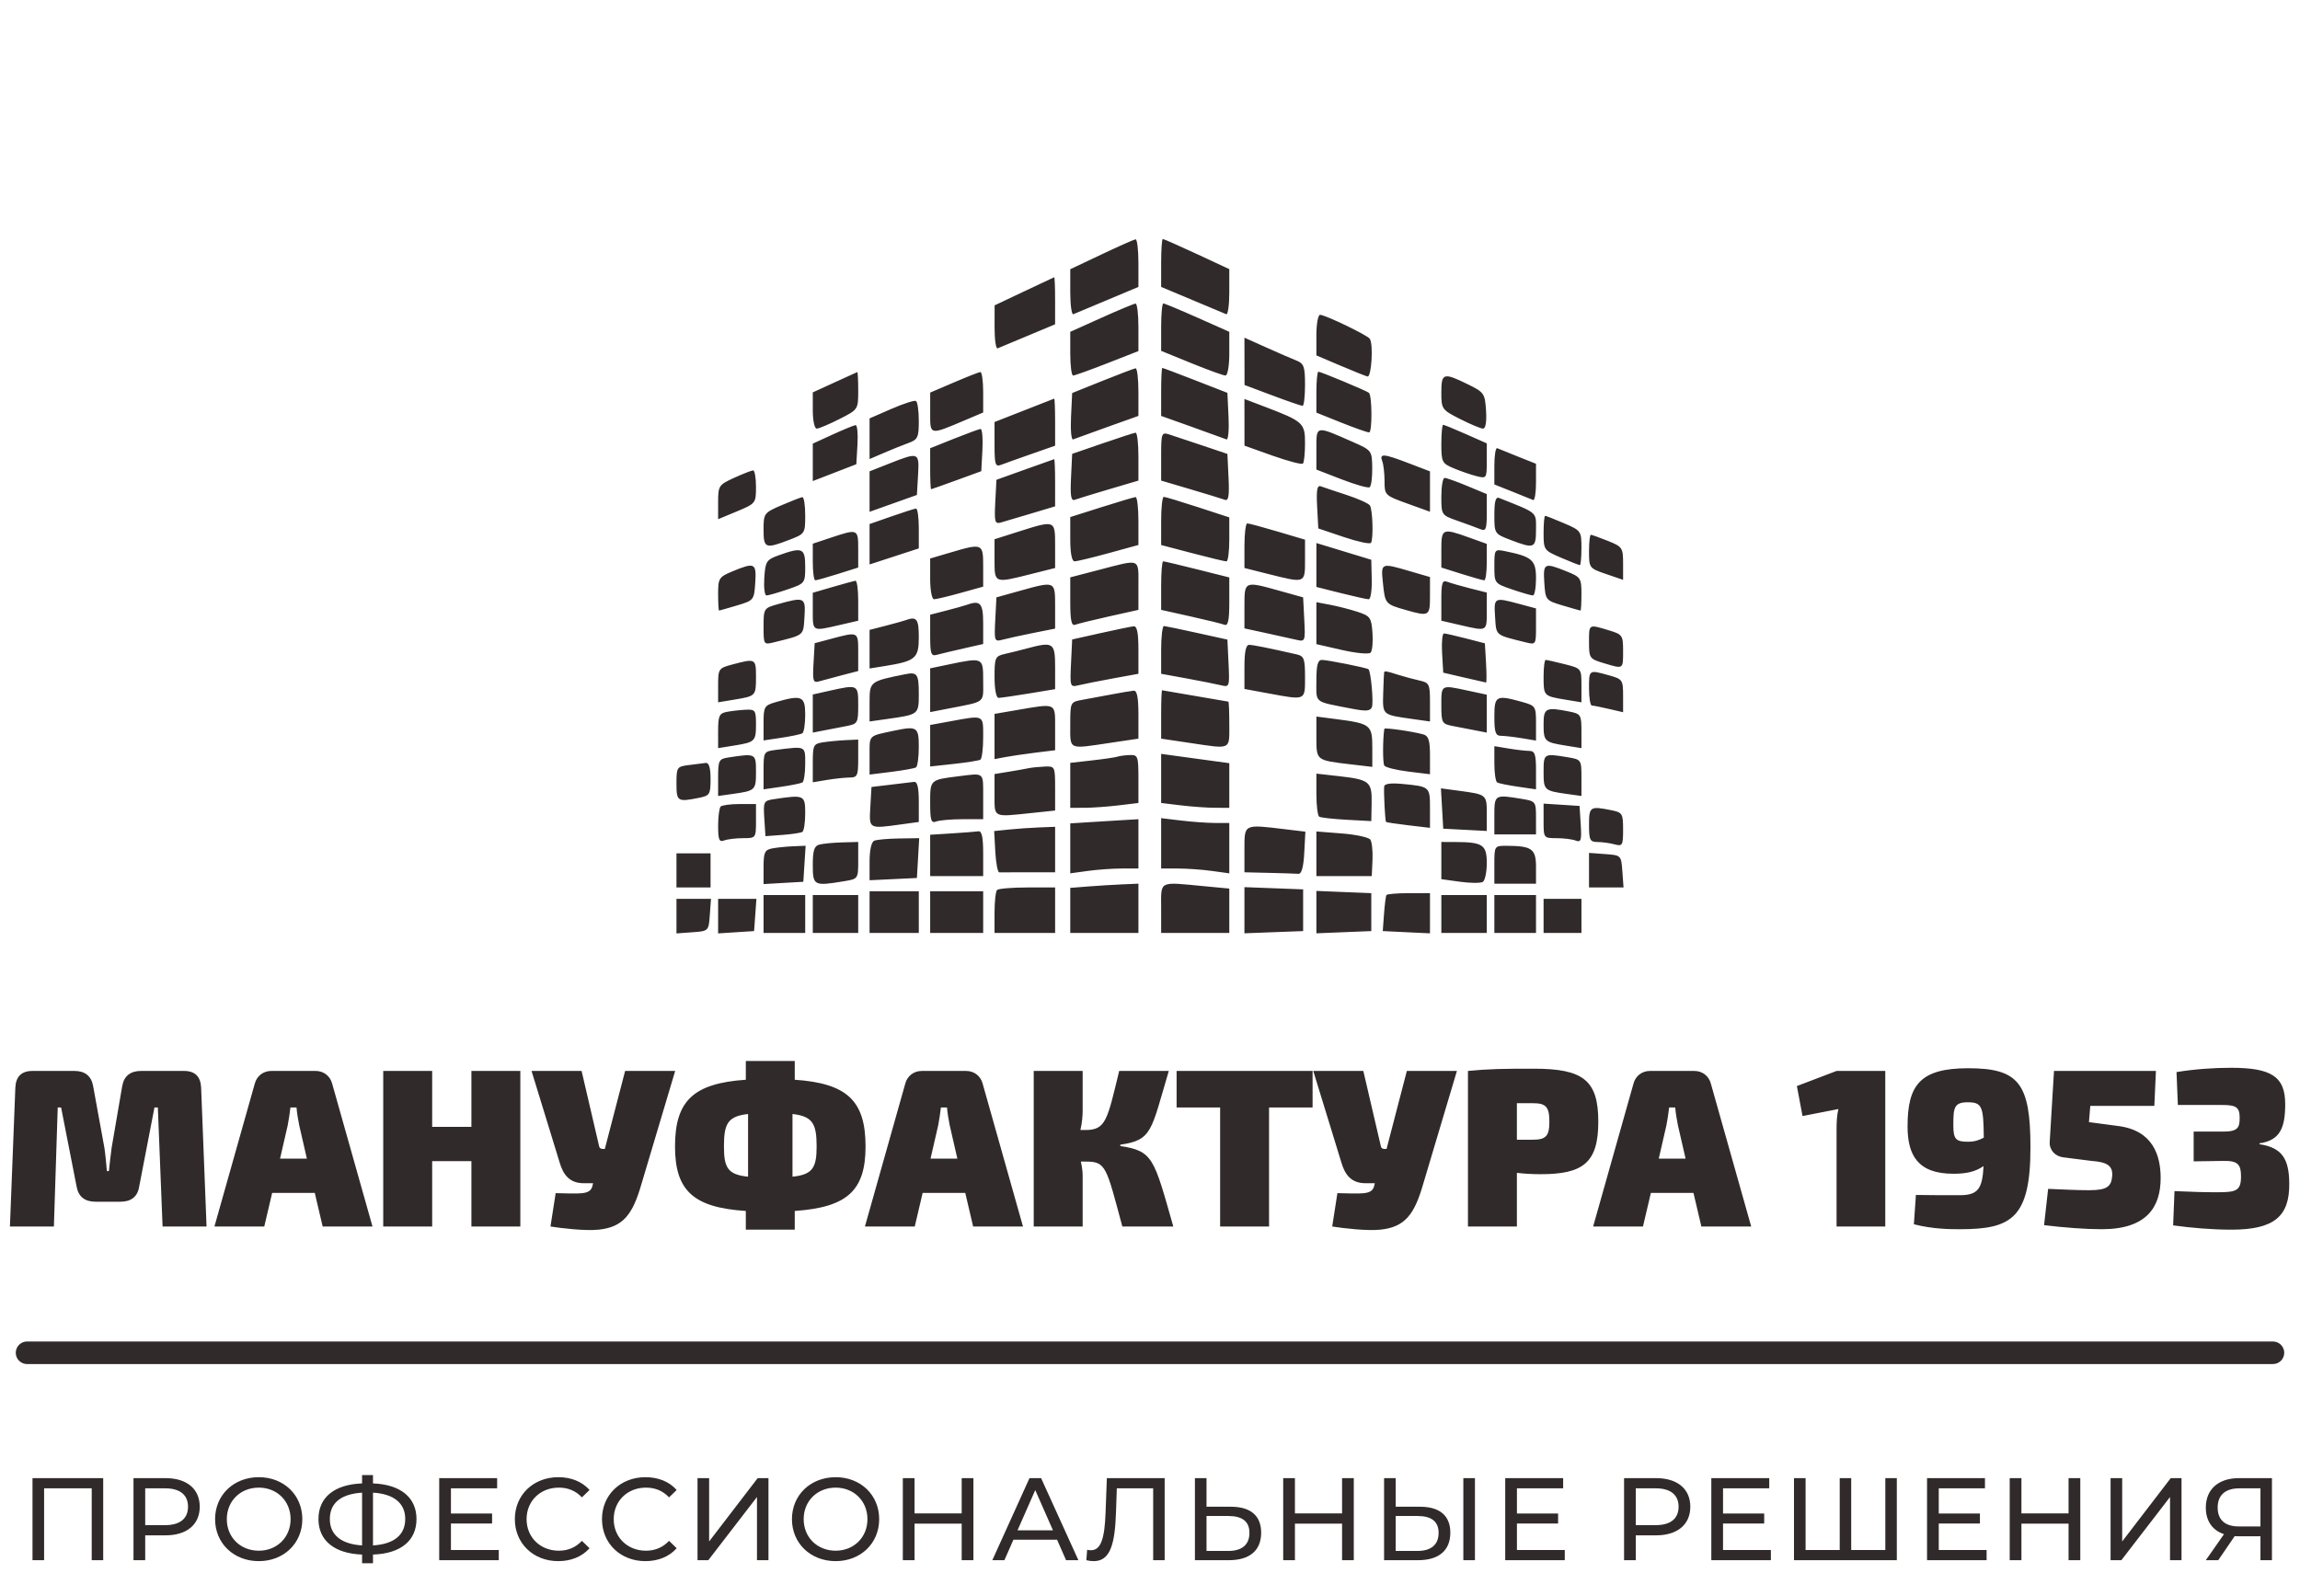 <svg width="510" height="354" viewBox="0 0 510 354" fill="none" xmlns="http://www.w3.org/2000/svg">
<path fill-rule="evenodd" clip-rule="evenodd" d="M244.247 56.425L237.32 59.705V64.833C237.32 67.653 237.627 69.834 238.003 69.68C238.379 69.526 241.78 68.101 245.56 66.513L252.433 63.627V58.313C252.433 55.391 252.149 53.033 251.803 53.072C251.457 53.113 248.056 54.621 244.247 56.425ZM257.471 58.313V63.627L264.344 66.513C268.124 68.101 271.524 69.526 271.9 69.68C272.276 69.834 272.584 67.648 272.584 64.821V59.682L265.397 56.341C261.444 54.504 258.044 53 257.841 53C257.637 53 257.471 55.391 257.471 58.313ZM227.044 64.642L220.546 67.718L220.537 72.623C220.532 75.322 220.835 77.403 221.209 77.249C221.585 77.095 224.606 75.833 227.924 74.445L233.955 71.922L233.959 66.666C233.961 63.776 233.867 61.445 233.751 61.488C233.636 61.53 230.617 62.95 227.044 64.642ZM244.247 70.469L237.32 73.589V78.432C237.32 81.096 237.604 83.278 237.95 83.279C238.295 83.281 241.697 82.062 245.506 80.57L252.433 77.857V72.577C252.433 69.673 252.149 67.309 251.803 67.324C251.457 67.338 248.056 68.754 244.247 70.469ZM257.471 72.553V77.81L264.177 80.543C267.866 82.046 271.266 83.276 271.734 83.276C272.209 83.276 272.584 81.138 272.584 78.429V73.584L265.513 70.44C261.625 68.712 258.225 67.297 257.957 67.297C257.69 67.297 257.471 69.663 257.471 72.553ZM291.895 74.319V78.819L297.142 81.052C300.029 82.281 302.767 83.379 303.228 83.491C304.119 83.71 304.561 76.254 303.725 75.118C303.109 74.282 293.838 69.82 292.716 69.82C292.264 69.82 291.895 71.844 291.895 74.319ZM275.951 80.133L275.961 85.379L282.122 87.691C285.511 88.963 288.53 90.004 288.83 90.004C289.13 90.004 289.376 87.913 289.376 85.358C289.376 81.321 289.128 80.613 287.487 79.966C286.447 79.555 283.425 78.245 280.77 77.053L275.942 74.887L275.951 80.133ZM244.457 84.462L237.74 87.162L237.488 92.451C237.349 95.361 237.554 97.609 237.944 97.447C238.334 97.285 241.753 96.047 245.543 94.694L252.433 92.236V86.915C252.433 83.988 252.149 81.632 251.803 81.679C251.457 81.725 248.151 82.978 244.457 84.462ZM257.471 86.915V92.236L264.36 94.694C268.15 96.047 271.569 97.285 271.96 97.447C272.349 97.609 272.554 95.352 272.416 92.431L272.164 87.122L265.075 84.358C261.176 82.838 257.869 81.594 257.728 81.594C257.586 81.594 257.471 83.988 257.471 86.915ZM185.054 84.809L180.226 87.019V91.034C180.226 93.243 180.617 95.05 181.093 95.05C181.571 95.05 183.838 94.097 186.131 92.933C190.291 90.822 190.301 90.806 190.301 86.626C190.301 84.321 190.207 82.472 190.092 82.517C189.976 82.563 187.71 83.594 185.054 84.809ZM211.506 84.817L206.263 87.061L206.258 91.532C206.253 96.593 206.043 96.548 214.021 93.168L218.009 91.479V86.957C218.009 84.47 217.725 82.466 217.379 82.504C217.033 82.543 214.39 83.583 211.506 84.817ZM291.895 86.971V91.507L297.361 93.699C300.367 94.905 303.17 95.891 303.589 95.891C304.298 95.891 304.261 87.791 303.55 87.12C303.111 86.705 292.894 82.435 292.34 82.435C292.095 82.435 291.895 84.476 291.895 86.971ZM319.602 87.046C319.602 90.722 319.706 90.87 323.772 92.933C326.065 94.097 328.353 95.05 328.856 95.05C329.421 95.05 329.672 93.532 329.514 91.062C329.269 87.256 329.085 86.99 325.479 85.225C320.042 82.564 319.602 82.7 319.602 87.046ZM197.648 90.682L192.82 92.787V97.294V101.801L195.969 100.446C197.701 99.701 200.156 98.713 201.426 98.25C203.512 97.49 203.735 97.014 203.735 93.335C203.735 91.095 203.451 89.108 203.106 88.92C202.76 88.732 200.303 89.525 197.648 90.682ZM227.035 91.038L220.528 93.588V98.613C220.528 103.056 220.699 103.574 221.997 103.075C222.805 102.764 225.828 101.684 228.714 100.675L233.961 98.841V93.581C233.961 90.689 233.867 88.36 233.751 88.406C233.636 88.452 230.614 89.636 227.035 91.038ZM275.946 93.659L275.95 98.835L282.195 101.056C285.63 102.278 288.65 103.066 288.907 102.807C289.165 102.55 289.376 100.519 289.376 98.296C289.376 93.795 288.991 93.45 280.273 90.132L275.942 88.484L275.946 93.659ZM184.634 96.364L180.226 98.381V102.533V106.684L185.054 104.816L189.882 102.947L190.135 98.578C190.275 96.175 190.087 94.24 189.715 94.278C189.345 94.316 187.059 95.254 184.634 96.364ZM319.602 98.457C319.602 102.469 319.756 102.77 322.377 103.866C323.903 104.505 326.17 105.284 327.415 105.597C329.629 106.154 329.677 106.082 329.677 102.243V98.322L325.035 96.265C322.483 95.134 320.216 94.209 319.997 94.209C319.78 94.209 319.602 96.121 319.602 98.457ZM211.502 97.305L206.254 99.402V103.954C206.254 106.457 206.348 108.5 206.464 108.492C206.58 108.484 209.13 107.582 212.131 106.487L217.589 104.495L217.841 99.773C217.979 97.175 217.79 95.085 217.421 95.129C217.052 95.172 214.388 96.151 211.502 97.305ZM291.895 99.537V104.138L297.473 106.297C300.541 107.484 303.34 108.277 303.694 108.058C304.047 107.839 304.311 105.91 304.278 103.772C304.22 99.921 304.179 99.867 299.947 98.002C291.66 94.35 291.895 94.306 291.895 99.537ZM244.457 98.338L237.74 100.652L237.487 105.947C237.293 110.018 237.487 111.148 238.327 110.834C238.928 110.609 242.347 109.561 245.926 108.503L252.433 106.579V101.235C252.433 98.296 252.149 95.921 251.803 95.957C251.457 95.993 248.151 97.064 244.457 98.338ZM257.471 101.178V106.579L263.978 108.503C267.556 109.561 270.976 110.609 271.577 110.834C272.417 111.148 272.61 110.02 272.417 105.954L272.164 100.665L266.567 98.778C263.489 97.74 260.183 96.64 259.22 96.334C257.571 95.809 257.471 96.088 257.471 101.178ZM331.357 103.276V107.436L335.341 109.022C337.532 109.895 339.61 110.735 339.958 110.889C340.307 111.043 340.592 109.297 340.592 107.008V102.848L336.608 101.262C334.417 100.39 332.339 99.549 331.99 99.395C331.642 99.241 331.357 100.988 331.357 103.276ZM197.228 102.786L192.82 104.526V109.014V113.502L198.068 111.632L203.315 109.763L203.569 105.35C203.861 100.268 203.735 100.218 197.228 102.786ZM306.498 102.268C306.779 102.999 307.008 105.005 307.008 106.725C307.008 109.785 307.116 109.892 312.045 111.668L317.083 113.484V109.009V104.535L312.391 102.736C306.784 100.587 305.825 100.511 306.498 102.268ZM227.244 104.144L220.947 106.404L220.692 111.35C220.464 115.776 220.596 116.25 221.952 115.868C222.784 115.634 225.827 114.732 228.713 113.866L233.959 112.291L233.961 107.034C233.961 104.144 233.867 101.802 233.751 101.831C233.636 101.86 230.708 102.901 227.244 104.144ZM162.804 105.96C159.376 107.52 159.236 107.732 159.236 111.362V115.141L163.434 113.393C167.564 111.674 167.632 111.587 167.632 107.974C167.632 105.954 167.349 104.31 167.002 104.32C166.655 104.33 164.766 105.068 162.804 105.96ZM319.602 110.109C319.602 114.206 319.627 114.243 323.17 115.486C325.133 116.175 327.399 117.008 328.208 117.337C329.491 117.861 329.677 117.406 329.677 113.754V109.572L325.368 107.777C322.997 106.79 320.73 105.983 320.33 105.983C319.929 105.983 319.602 107.84 319.602 110.109ZM292.059 112.319L292.315 117.188L297.969 119.095C301.079 120.144 303.795 120.723 304.006 120.383C304.57 119.469 304.38 113.048 303.762 112.095C303.469 111.646 301.151 110.599 298.612 109.769C296.072 108.94 293.501 108.079 292.899 107.856C292.062 107.546 291.865 108.594 292.059 112.319ZM173.299 112.043C169.411 113.719 169.311 113.854 169.311 117.442C169.311 121.605 169.687 121.759 174.951 119.745C178.505 118.385 178.547 118.321 178.547 114.279C178.547 112.029 178.264 110.218 177.917 110.256C177.57 110.293 175.492 111.098 173.299 112.043ZM244.247 112.475L237.32 114.669V119.577C237.32 122.664 237.672 124.485 238.269 124.485C238.79 124.485 242.19 123.669 245.825 122.671L252.433 120.857V115.523C252.433 112.588 252.149 110.209 251.803 110.234C251.457 110.26 248.056 111.268 244.247 112.475ZM257.471 115.528V120.866L264.397 122.687C268.207 123.689 271.608 124.503 271.954 124.497C272.3 124.49 272.584 122.293 272.584 119.612V114.74L265.606 112.464C261.769 111.212 258.369 110.188 258.05 110.188C257.732 110.188 257.471 112.591 257.471 115.528ZM331.357 114.189C331.357 118.337 331.384 118.38 334.953 119.745C340.219 121.759 340.592 121.606 340.592 117.428C340.592 113.456 341.101 113.891 332.406 110.426C331.651 110.126 331.357 111.182 331.357 114.189ZM197.648 114.529L192.82 116.216V120.695V125.174L198.278 123.397L203.735 121.619V117.165C203.735 114.715 203.451 112.741 203.106 112.778C202.76 112.814 200.303 113.603 197.648 114.529ZM342.272 118.208C342.272 121.938 342.356 122.059 346.12 123.674C348.236 124.583 350.125 125.326 350.318 125.326C350.51 125.326 350.668 123.61 350.668 121.511C350.668 117.782 350.583 117.66 346.82 116.045C344.703 115.137 342.814 114.393 342.622 114.393C342.429 114.393 342.272 116.11 342.272 118.208ZM225.775 117.919L220.528 119.585V124.138C220.528 129.396 220.445 129.364 228.541 127.326L233.961 125.963V121.019C233.961 115.29 234.003 115.306 225.775 117.919ZM275.942 121.019V125.963L281.363 127.326C289.449 129.361 289.376 129.39 289.376 124.187V119.684L283.289 117.877C279.94 116.883 276.918 116.071 276.572 116.073C276.226 116.074 275.942 118.3 275.942 121.019ZM184.214 119.247L180.226 120.575V124.633C180.226 126.864 180.476 128.69 180.782 128.69C181.088 128.69 183.354 128.053 185.82 127.275L190.301 125.86V121.808C190.301 117.273 190.23 117.242 184.214 119.247ZM319.602 121.808V125.86L324.084 127.275C326.549 128.053 328.816 128.69 329.122 128.69C329.427 128.69 329.677 126.873 329.677 124.652V120.612L325.689 119.181C319.86 117.088 319.602 117.199 319.602 121.808ZM352.347 122.304C352.347 125.943 352.414 126.032 356.125 127.298L359.903 128.588V124.946C359.903 121.479 359.741 121.239 356.528 119.951C354.672 119.207 352.972 118.598 352.75 118.598C352.528 118.598 352.347 120.266 352.347 122.304ZM291.895 125.298V130.168L297.315 131.531C300.296 132.281 303.08 132.895 303.502 132.895C303.923 132.895 304.224 130.925 304.169 128.517L304.069 124.139L297.982 122.283L291.895 120.428V125.298ZM210.662 122.558L206.254 123.859V128.377C206.254 130.873 206.635 132.895 207.106 132.895C207.575 132.895 210.22 132.265 212.984 131.496L218.009 130.096V125.609C218.009 120.476 217.887 120.426 210.662 122.558ZM172.67 123.148C169.947 124.129 169.712 124.494 169.475 128.13C169.335 130.288 169.55 132.054 169.955 132.054C170.36 132.054 172.459 131.451 174.619 130.714C178.5 129.389 178.547 129.328 178.547 125.668C178.547 121.525 177.922 121.257 172.67 123.148ZM331.357 125.562C331.357 129.349 331.382 129.381 335.284 130.714C337.445 131.451 339.523 132.054 339.902 132.054C340.282 132.054 340.592 130.342 340.592 128.249C340.592 124.189 339.728 123.436 333.666 122.216C331.418 121.764 331.357 121.854 331.357 125.562ZM243.827 126.343L237.32 128.038V133.5C237.32 137.574 237.591 138.858 238.388 138.552C238.975 138.326 242.375 137.49 245.944 136.696L252.433 135.249V129.868C252.433 123.721 253.002 123.954 243.827 126.343ZM257.471 129.868V135.249L263.959 136.696C267.528 137.49 270.929 138.326 271.516 138.552C272.312 138.858 272.584 137.575 272.584 133.509V128.056L265.477 126.271C261.569 125.288 258.168 124.485 257.921 124.485C257.673 124.485 257.471 126.907 257.471 129.868ZM162.384 126.721C159.422 127.952 159.236 128.248 159.236 131.724C159.236 133.755 159.331 135.412 159.446 135.406C159.561 135.398 161.356 134.886 163.434 134.266C167.145 133.158 167.216 133.069 167.468 129.233C167.756 124.838 167.372 124.648 162.384 126.721ZM306.65 129.305C307.126 133.926 307.174 133.983 311.723 135.276C316.936 136.759 317.083 136.672 317.083 132.114V127.969L312.546 126.647C306.168 124.79 306.185 124.783 306.65 129.305ZM342.435 129.233C342.687 133.069 342.759 133.158 346.47 134.266C348.548 134.886 350.343 135.398 350.458 135.406C350.573 135.412 350.668 133.756 350.668 131.725C350.668 128.198 350.516 127.971 347.292 126.679C342.413 124.724 342.149 124.863 342.435 129.233ZM184.634 130.171L180.226 131.456V135.54C180.226 140.078 180.1 140.011 186.04 138.638L190.301 137.653V133.171C190.301 130.707 190.019 128.734 189.672 128.788C189.325 128.842 187.059 129.465 184.634 130.171ZM319.602 133.081V137.653L323.864 138.638C329.805 140.012 329.677 140.08 329.677 135.518V131.412L326.007 130.487C323.989 129.978 321.722 129.325 320.97 129.036C319.809 128.59 319.602 129.203 319.602 133.081ZM225.985 131.071L220.947 132.476L220.692 137.421C220.444 142.222 220.494 142.351 222.371 141.848C223.435 141.563 226.479 140.896 229.134 140.367L233.961 139.404V134.468C233.961 128.789 234.042 128.824 225.985 131.071ZM275.942 134.443V139.356L280.77 140.403C283.425 140.979 286.468 141.652 287.532 141.901C289.403 142.336 289.457 142.19 289.211 137.414L288.956 132.476L283.918 131.071C275.866 128.825 275.942 128.793 275.942 134.443ZM172.46 133.991C169.376 134.856 169.311 134.958 169.311 138.946C169.311 142.968 169.341 143.012 171.62 142.446C178.447 140.752 178.11 141.032 178.383 136.834C178.668 132.444 178.412 132.322 172.46 133.991ZM331.52 136.834C331.793 141.032 331.456 140.752 338.283 142.446C340.561 143.012 340.592 142.965 340.592 138.972V134.926L336.802 133.91C331.294 132.435 331.237 132.466 331.52 136.834ZM214.23 134.178C213.769 134.348 211.786 134.9 209.822 135.406L206.254 136.324V140.974C206.254 144.995 206.452 145.569 207.723 145.22C208.532 144.998 211.176 144.366 213.601 143.818L218.009 142.82V138.278C218.009 133.711 217.373 133.022 214.23 134.178ZM291.895 138.199V142.85L297.556 144.144C300.67 144.855 303.528 145.127 303.908 144.747C304.287 144.367 304.478 142.397 304.333 140.368C304.089 136.959 303.84 136.605 301.037 135.688C299.37 135.143 296.631 134.439 294.95 134.123L291.895 133.549V138.199ZM200.797 137.542C200.335 137.712 198.352 138.264 196.389 138.77L192.82 139.688V143.968V148.248L196.129 147.718C203.011 146.616 203.735 146.007 203.735 141.326C203.735 137.236 203.268 136.633 200.797 137.542ZM244.037 140.404L237.74 141.811L237.487 147.127C237.241 152.301 237.285 152.429 239.166 151.968C240.229 151.708 243.648 151.028 246.765 150.459L252.433 149.424V144.103C252.433 140.35 252.124 138.813 251.383 138.889C250.807 138.948 247.5 139.629 244.037 140.404ZM257.471 144.103V149.424L263.138 150.459C266.255 151.028 269.674 151.708 270.737 151.968C272.617 152.429 272.663 152.3 272.417 147.142L272.164 141.841L265.447 140.36C261.753 139.545 258.446 138.857 258.1 138.83C257.754 138.804 257.471 141.176 257.471 144.103ZM352.347 142.434C352.347 145.944 352.472 146.122 355.593 147.059C360.036 148.392 359.903 148.475 359.903 144.382C359.903 140.871 359.778 140.693 356.658 139.756C352.214 138.423 352.347 138.341 352.347 142.434ZM184.424 141.635L180.646 142.64L180.39 147.09C180.162 151.044 180.303 151.491 181.649 151.098C182.483 150.855 184.771 150.241 186.733 149.733L190.301 148.809V144.636C190.301 140.039 190.343 140.06 184.424 141.635ZM319.768 144.82L320.022 149.175L324.64 150.25C327.18 150.842 329.372 151.342 329.511 151.362C329.651 151.381 329.651 149.433 329.511 147.033L329.258 142.669L325.059 141.583C322.751 140.986 320.558 140.489 320.188 140.48C319.817 140.472 319.628 142.424 319.768 144.82ZM227.664 143.816C226.279 144.19 224.107 144.731 222.836 145.018C220.662 145.512 220.528 145.81 220.528 150.152C220.528 152.831 220.9 154.761 221.415 154.761C221.904 154.761 224.926 154.327 228.132 153.797L233.961 152.833V147.91C233.961 142.492 233.559 142.23 227.664 143.816ZM275.942 147.888V152.788L281.286 153.775C289.612 155.311 289.376 155.417 289.376 150.152C289.376 146.059 289.164 145.494 287.487 145.112C281.275 143.699 277.916 143.026 276.992 143.007C276.27 142.994 275.942 144.517 275.942 147.888ZM162.384 147.363C159.338 148.173 159.236 148.322 159.236 151.975V155.75L162.804 155.159C167.616 154.361 167.632 154.344 167.632 150.086C167.632 146.038 167.541 145.99 162.384 147.363ZM210.242 147.382L206.254 148.215V153.068V157.922L210.242 157.145C218.706 155.495 218.009 156.05 218.009 150.961C218.009 145.76 218.011 145.761 210.242 147.382ZM291.895 150.961C291.895 156.053 291.185 155.492 299.722 157.157C302.911 157.78 303.863 157.705 304.209 156.804C304.602 155.775 303.974 148.877 303.445 148.419C303.065 148.09 294.377 146.351 293.113 146.351C292.197 146.351 291.895 147.493 291.895 150.961ZM342.272 150.086C342.272 154.344 342.288 154.361 347.099 155.159L350.668 155.75V151.992C350.668 148.246 350.655 148.23 346.937 147.292C344.886 146.774 342.997 146.351 342.739 146.351C342.482 146.351 342.272 148.031 342.272 150.086ZM200.797 149.507C192.861 151.096 192.82 151.128 192.82 155.73V159.998L196.808 159.435C203.72 158.457 203.735 158.446 203.735 153.913C203.735 149.506 203.389 148.987 200.797 149.507ZM306.921 149.084C306.873 149.2 306.779 151.286 306.711 153.72C306.575 158.602 306.456 158.496 313.095 159.435L317.083 159.998V155.714C317.083 151.723 316.924 151.395 314.774 150.923C313.505 150.644 311.37 150.07 310.031 149.645C307.433 148.822 307.057 148.755 306.921 149.084ZM352.347 152.659C352.347 154.74 352.631 156.452 352.977 156.463C353.323 156.474 355.024 156.813 356.755 157.216L359.903 157.948V154.292C359.903 150.783 359.777 150.6 356.755 149.76C352.293 148.518 352.347 148.483 352.347 152.659ZM183.794 153.219L180.226 154.019V158.241V162.464L182.745 161.976C184.13 161.709 186.397 161.27 187.783 161.002C190.174 160.539 190.301 160.305 190.301 156.377C190.301 151.778 190.275 151.765 183.794 153.219ZM319.602 156.377C319.602 160.305 319.73 160.539 322.121 161.002C323.506 161.27 325.773 161.709 327.159 161.976L329.677 162.464V158.261V154.06L325.438 153.149C319.478 151.868 319.602 151.799 319.602 156.377ZM246.556 153.982C244.478 154.376 241.549 154.919 240.049 155.188C237.33 155.676 237.32 155.697 237.32 160.686C237.32 166.401 236.761 166.142 246.101 164.751L252.433 163.808V158.443C252.433 154.664 252.123 153.106 251.383 153.172C250.807 153.222 248.634 153.586 246.556 153.982ZM257.471 158.443V163.808L263.802 164.751C273.146 166.143 272.584 166.406 272.584 160.648C272.584 157.873 272.489 155.601 272.374 155.601C272.259 155.601 268.952 155.033 265.027 154.341C261.102 153.649 257.795 153.081 257.68 153.08C257.565 153.08 257.471 155.493 257.471 158.443ZM172.04 155.702C169.472 156.445 169.311 156.72 169.311 160.347V164.203L173.299 163.605C175.492 163.276 177.57 162.833 177.917 162.619C178.264 162.406 178.547 160.551 178.547 158.496C178.547 154.364 177.79 154.04 172.04 155.702ZM331.357 158.966C331.357 162.407 331.624 163.173 332.826 163.18C333.634 163.185 335.712 163.424 337.444 163.711L340.592 164.233V160.377C340.592 156.639 340.497 156.495 337.444 155.647C331.749 154.062 331.357 154.276 331.357 158.966ZM225.355 157.488L220.528 158.316V163.334V168.351L222.836 167.908C224.107 167.665 227.129 167.221 229.553 166.921L233.961 166.377V161.41C233.961 155.769 234.347 155.944 225.355 157.488ZM161.125 157.878C159.495 158.192 159.236 158.769 159.236 162.075V165.909L162.724 165.35C167.434 164.596 167.632 164.404 167.632 160.599C167.632 157.515 167.471 157.293 165.323 157.399C164.053 157.462 162.164 157.677 161.125 157.878ZM342.272 160.599C342.272 164.404 342.47 164.596 347.179 165.35L350.668 165.909V162.122C350.668 158.554 350.517 158.305 348.044 157.81C342.774 156.754 342.272 156.997 342.272 160.599ZM210.662 159.971L206.254 160.777V165.38V169.982L211.502 169.41C214.388 169.095 217.033 168.676 217.379 168.478C217.725 168.279 218.009 166.059 218.009 163.542C218.009 158.415 218.328 158.571 210.662 159.971ZM291.895 163.506C291.895 168.681 291.793 168.602 299.565 169.513L304.295 170.069V165.721C304.295 160.777 303.884 160.456 296.303 159.478L291.895 158.908V163.506ZM198.278 162.04C192.469 163.27 192.82 162.92 192.82 167.489V171.775L197.648 171.173C200.303 170.843 202.76 170.399 203.106 170.186C203.451 169.974 203.735 167.93 203.735 165.645C203.735 161.22 203.35 160.966 198.278 162.04ZM306.962 161.625C306.597 163.884 306.592 169.217 306.953 169.777C307.214 170.182 309.601 170.781 312.255 171.108L317.083 171.702V167.493C317.083 164.204 316.762 163.194 315.614 162.868C313.302 162.215 307.013 161.311 306.962 161.625ZM182.535 164.614C180.366 164.944 180.226 165.223 180.226 169.224V173.484L183.375 172.962C185.107 172.675 187.374 172.437 188.412 172.431C190.118 172.423 190.301 172.014 190.301 168.217V164.012L187.573 164.138C186.071 164.207 183.805 164.422 182.535 164.614ZM172.04 166.302C169.371 166.634 169.311 166.733 169.311 170.845V175.049L173.299 174.469C175.492 174.15 177.57 173.727 177.917 173.527C178.264 173.327 178.547 171.484 178.547 169.429C178.547 165.357 178.773 165.465 172.04 166.302ZM331.357 169.319C331.357 171.434 331.64 173.327 331.986 173.527C332.332 173.727 334.41 174.15 336.604 174.469L340.592 175.049V170.792C340.592 167.302 340.328 166.534 339.123 166.526C338.314 166.521 336.237 166.282 334.505 165.995L331.357 165.474V169.319ZM161.545 167.978C159.389 168.306 159.236 168.602 159.236 172.426V176.521L162.384 176.082C167.506 175.367 167.632 175.25 167.632 171.187C167.632 167.064 167.618 167.057 161.545 167.978ZM247.815 167.798C247.353 167.958 244.802 168.334 242.148 168.633L237.32 169.179V174.165V179.15L240.468 179.143C242.201 179.139 245.6 178.897 248.025 178.605L252.433 178.075V172.726C252.433 167.719 252.312 167.38 250.544 167.443C249.504 167.479 248.277 167.639 247.815 167.798ZM257.471 172.63V178.075L261.879 178.605C264.303 178.897 267.704 179.139 269.435 179.143L272.584 179.15V174.2V169.249L268.805 168.734C266.727 168.449 263.327 167.985 261.249 167.701L257.471 167.185V172.63ZM342.272 171.187C342.272 175.25 342.398 175.367 347.519 176.082L350.668 176.521V172.479C350.668 168.462 350.648 168.434 347.519 167.916C342.318 167.055 342.272 167.084 342.272 171.187ZM152.729 169.666C150.111 169.992 150 170.157 150 173.737C150 177.737 150.229 177.885 154.933 176.943C157.392 176.45 157.557 176.186 157.557 172.738C157.557 170.283 157.207 169.103 156.507 169.193C155.93 169.267 154.23 169.48 152.729 169.666ZM228.084 170.361C227.391 170.508 225.408 170.86 223.676 171.143L220.528 171.658V176.245C220.528 181.425 220.078 181.205 228.8 180.292L233.961 179.752V174.826C233.961 169.988 233.919 169.901 231.652 169.997C230.382 170.051 228.777 170.215 228.084 170.361ZM212.551 172.148C206.21 172.941 206.254 172.9 206.254 177.995C206.254 181.935 206.469 182.612 207.582 182.184C208.313 181.903 210.958 181.673 213.46 181.673H218.009V176.627C218.009 171.164 218.329 171.426 212.551 172.148ZM291.895 176.15C291.895 178.671 292.179 180.906 292.524 181.117C292.87 181.329 295.61 181.635 298.612 181.798L304.069 182.094L304.145 178.056C304.233 173.325 303.696 172.894 296.723 172.109L291.895 171.567V176.15ZM197.438 174.026L193.24 174.525L192.987 178.94C192.702 183.89 192.574 183.818 199.839 182.82L203.735 182.285V177.774C203.735 174.656 203.411 173.304 202.686 173.395C202.109 173.468 199.747 173.752 197.438 174.026ZM306.926 174.418C306.806 175.822 307.132 182.064 307.337 182.277C307.434 182.378 309.667 182.714 312.298 183.024L317.083 183.587V179.239C317.083 174.458 317.058 174.436 310.996 173.854C308.397 173.603 306.979 173.8 306.926 174.418ZM319.766 179.302L320.022 183.776L324.85 184.028L329.677 184.28V180.428C329.677 176.213 329.649 176.19 323.544 175.37L319.51 174.828L319.766 179.302ZM171.576 177.234C169.341 177.571 169.236 177.784 169.477 181.51L169.731 185.433L173.508 185.156C175.585 185.003 177.569 184.703 177.915 184.488C178.263 184.273 178.547 182.417 178.547 180.362C178.547 176.3 178.352 176.213 171.576 177.234ZM331.357 180.832V185.037H335.974H340.592V181.363C340.592 177.77 340.523 177.677 337.444 177.167C331.425 176.171 331.357 176.212 331.357 180.832ZM159.796 178.87C159.488 179.178 159.236 181.111 159.236 183.165C159.236 186.225 159.476 186.807 160.564 186.389C161.294 186.108 163.184 185.878 164.762 185.878C167.603 185.878 167.632 185.841 167.632 182.094V178.309H163.994C161.992 178.309 160.103 178.562 159.796 178.87ZM342.272 182.047C342.272 185.847 342.295 185.878 345.141 185.878C346.72 185.878 348.632 186.117 349.39 186.408C350.572 186.862 350.732 186.353 350.508 182.834L350.248 178.73L346.26 178.473L342.272 178.217V182.047ZM352.347 182.935C352.347 186.295 352.559 186.721 354.236 186.731C355.275 186.737 356.975 186.971 358.014 187.249C359.768 187.72 359.903 187.486 359.903 183.979C359.903 180.421 359.751 180.171 357.28 179.676C352.568 178.732 352.347 178.878 352.347 182.935ZM242.148 182.295L237.32 182.598V188.137V193.676L241.216 193.141C243.357 192.847 246.758 192.606 248.772 192.606H252.433V187.14V181.673L249.704 181.832C248.204 181.92 244.802 182.128 242.148 182.295ZM257.471 187.023V192.606H261.131C263.146 192.606 266.546 192.847 268.688 193.141L272.584 193.676V188.095V182.514L269.435 182.507C267.704 182.503 264.303 182.261 261.879 181.969L257.471 181.439V187.023ZM223.636 183.97L220.447 184.302L220.697 188.885C220.835 191.404 221.231 193.462 221.577 193.457C221.923 193.451 224.852 193.447 228.084 193.447H233.961V188.401V183.355L230.393 183.497C228.43 183.575 225.39 183.788 223.636 183.97ZM275.942 188.401V193.447L281.4 193.573C284.401 193.643 287.33 193.737 287.907 193.784C288.605 193.84 289.039 192.29 289.205 189.154L289.452 184.439L285.007 183.904C275.718 182.788 275.942 182.676 275.942 188.401ZM211.082 184.818L206.254 185.121V189.705V194.288H212.131H218.009V189.242C218.009 185.681 217.7 184.243 216.959 184.355C216.382 184.443 213.737 184.651 211.082 184.818ZM291.895 189.339V194.288H298.035H304.175L304.335 190.714C304.423 188.748 304.21 186.721 303.863 186.21C303.514 185.697 300.68 185.078 297.562 184.835L291.895 184.39V189.339ZM193.87 186.435C193.228 186.695 192.82 188.481 192.82 191.034V195.209L198.068 194.959L203.315 194.709L203.569 190.293L203.823 185.878L199.371 185.945C196.923 185.981 194.447 186.202 193.87 186.435ZM181.695 187.299C180.547 187.6 180.226 188.588 180.226 191.827C180.226 196.417 180.46 196.539 187.153 195.43C190.289 194.911 190.301 194.893 190.301 190.814V186.719L186.733 186.817C184.771 186.871 182.503 187.088 181.695 187.299ZM319.602 190.845V194.971L323.761 195.545C326.049 195.859 328.316 195.873 328.799 195.573C329.282 195.275 329.677 193.393 329.677 191.394C329.677 187.353 328.787 186.753 322.751 186.731L319.602 186.719V190.845ZM171.2 188.154C169.576 188.467 169.311 189.047 169.311 192.288V196.059L173.719 195.804L178.127 195.55L178.383 191.555L178.639 187.56L175.864 187.675C174.338 187.738 172.239 187.953 171.2 188.154ZM331.357 191.765V195.97H335.974H340.592V192.284C340.592 188.248 339.691 187.596 334.085 187.572C331.369 187.56 331.357 187.58 331.357 191.765ZM150 193.027V196.811H153.778H157.557V193.027V189.242H153.778H150V193.027ZM352.347 192.979V196.811H356.173H360L359.741 193.237C359.484 189.68 359.466 189.662 355.915 189.405L352.347 189.146V192.979ZM241.308 196.588L237.32 196.904V201.904V206.903H244.876H252.433V201.437V195.97L248.865 196.122C246.902 196.205 243.501 196.415 241.308 196.588ZM257.471 201.437V206.903H265.027H272.584V201.979V197.054L266.916 196.519C256.782 195.56 257.471 195.202 257.471 201.437ZM221.088 197.372C220.779 197.68 220.528 199.951 220.528 202.418V206.903H227.244H233.961V201.857V196.811H227.804C224.417 196.811 221.395 197.064 221.088 197.372ZM275.942 201.857V206.974L282.449 206.728L288.956 206.483V201.857V197.232L282.449 196.986L275.942 196.741V201.857ZM192.82 202.278V206.903H198.278H203.735V202.278V197.652H198.278H192.82V202.278ZM206.254 202.278V206.903H212.131H218.009V202.278V197.652H212.131H206.254V202.278ZM291.895 202.278V206.977L297.982 206.73L304.069 206.483V202.278V198.073L297.982 197.826L291.895 197.578V202.278ZM307.427 198.495C307.283 198.727 307.042 200.619 306.89 202.7L306.615 206.483L311.849 206.733L317.083 206.983V202.528V198.073H312.386C309.801 198.073 307.569 198.263 307.427 198.495ZM169.311 202.698V206.903H173.929H178.547V202.698V198.493H173.929H169.311V202.698ZM180.226 202.698V206.903H185.264H190.301V202.698V198.493H185.264H180.226V202.698ZM319.602 202.698V206.903H324.64H329.677V202.698V198.493H324.64H319.602V202.698ZM331.357 202.698V206.903H335.974H340.592V202.698V198.493H335.974H331.357V202.698ZM150 203.167V207L153.568 206.741C157.119 206.484 157.138 206.465 157.394 202.909L157.653 199.334H153.826H150V203.167ZM159.236 203.165V206.996L163.224 206.739L167.212 206.483L167.47 202.909L167.728 199.334H163.482H159.236V203.165ZM342.272 203.119V206.903H346.47H350.668V203.119V199.334H346.47H342.272V203.119Z" fill="#312A2A"/>
<path d="M31.25 237.5H40.8C43.3 237.5 44.5 238.8 44.6 241.25L45.8 272H36.05L35 245.6H34.25L30.85 263.2C30.5 265.4 29.05 266.5 26.75 266.5H21.15C18.85 266.5 17.4 265.4 17 263.2L13.55 245.6H12.8L11.95 272H2.2L3.4 241.25C3.5 238.8 4.7 237.5 7.2 237.5H16.55C18.8 237.5 20.25 238.6 20.65 240.85L23.15 254.55C23.4 256.25 23.55 258 23.7 259.7H24.15C24.35 258 24.5 256.25 24.75 254.55L27.1 240.85C27.5 238.6 28.95 237.5 31.25 237.5ZM69.798 264.55H60.348L58.598 272H47.548L56.498 240.3C56.948 238.6 58.398 237.5 60.148 237.5H69.998C71.748 237.5 73.198 238.6 73.648 240.3L82.598 272H71.548L69.798 264.55ZM68.048 256.95L66.348 249.55C66.098 248.3 65.848 246.85 65.748 245.6H64.398C64.248 246.85 64.048 248.3 63.798 249.55L62.098 256.95H68.048ZM115.379 237.5V272H104.529V257.5H95.829V272H84.979V237.5H95.829V249.9H104.529V237.5H115.379ZM149.713 237.5L142.213 262.65C140.313 269.2 138.263 272.15 132.713 272.7C129.713 273 124.613 272.4 122.063 272L123.213 264.6C128.563 264.7 130.713 265 131.313 263.2L131.513 262.4H129.463C126.263 262.4 124.863 260.5 124.063 257.7L117.863 237.5H128.963L132.863 254.25C132.913 254.6 133.263 254.8 133.663 254.8H134.113L138.613 237.5H149.713ZM176.227 235.3V239.45C187.777 240.25 191.927 244.05 191.927 254.25C191.927 264.1 187.777 267.75 176.227 268.55V272.7H165.377V268.55C153.827 267.8 149.677 264.1 149.677 254.25C149.677 244.05 153.827 240.25 165.377 239.45V235.3H176.227ZM165.877 260.95V247.05C161.327 247.55 160.527 249.25 160.527 254.25C160.527 258.9 161.327 260.5 165.877 260.95ZM175.727 247.05V260.95C180.227 260.5 181.077 258.9 181.077 254.25C181.077 249.25 180.227 247.55 175.727 247.05ZM214.036 264.55H204.586L202.836 272H191.786L200.736 240.3C201.186 238.6 202.636 237.5 204.386 237.5H214.236C215.986 237.5 217.436 238.6 217.886 240.3L226.836 272H215.786L214.036 264.55ZM212.286 256.95L210.586 249.55C210.336 248.3 210.086 246.85 209.986 245.6H208.636C208.486 246.85 208.286 248.3 208.036 249.55L206.336 256.95H212.286ZM248.417 253.85V254.15C255.717 255.25 255.867 256.9 260.167 272H248.867C245.317 258.8 245.267 257.6 240.817 257.6H239.667C239.917 258.7 240.067 259.8 240.067 260.75V272H229.217V237.5H240.067V246.2C240.067 247.6 239.917 249.15 239.567 250.6H240.667C245.217 250.6 245.517 248.45 248.167 237.5H259.167C255.217 250.8 255.517 252.85 248.417 253.85ZM291.05 245.6H281.4V272H270.55V245.6H260.9V237.5H291.05V245.6ZM323.053 237.5L315.553 262.65C313.653 269.2 311.603 272.15 306.053 272.7C303.053 273 297.953 272.4 295.403 272L296.553 264.6C301.903 264.7 304.053 265 304.653 263.2L304.853 262.4H302.803C299.603 262.4 298.203 260.5 297.403 257.7L291.203 237.5H302.303L306.203 254.25C306.253 254.6 306.603 254.8 307.003 254.8H307.453L311.953 237.5H323.053ZM325.505 272V237.5C330.105 237.05 333.205 237 340.105 237C351.055 237 354.405 239.55 354.405 248.75C354.405 257.85 351.055 260.4 341.605 260.4C339.855 260.4 338.055 260.3 336.355 260.1V272H325.505ZM336.355 252.75H339.855C342.805 252.75 343.555 251.95 343.555 248.75C343.555 245.45 342.805 244.65 339.855 244.65H336.355V252.75ZM375.511 264.55H366.061L364.311 272H353.261L362.211 240.3C362.661 238.6 364.111 237.5 365.861 237.5H375.711C377.461 237.5 378.911 238.6 379.361 240.3L388.311 272H377.261L375.511 264.55ZM373.761 256.95L372.061 249.55C371.811 248.3 371.561 246.85 371.461 245.6H370.111C369.961 246.85 369.761 248.3 369.511 249.55L367.811 256.95H373.761ZM418.04 272H407.24V250.4C407.24 248.9 407.29 247.45 407.64 245.95L399.69 247.5L398.44 240.85L407.24 237.5H418.04V272ZM424.381 271.5L424.831 265C428.081 265.05 429.831 265.05 434.631 265.05C438.631 265.05 439.581 263.55 439.831 258.6C438.031 259.85 436.031 260.3 433.131 260.3C425.231 260.3 422.981 256.15 422.981 249.8C422.981 240.65 425.731 236.9 436.431 236.9C447.631 236.9 450.231 240.25 450.231 254.45C450.231 270.15 446.031 272.6 434.631 272.6C432.581 272.6 428.631 272.6 424.381 271.5ZM433.131 249.55C433.131 252.7 433.731 253.2 436.431 253.2C437.731 253.2 438.631 252.95 439.881 252.3C439.831 245.35 439.481 244.45 436.331 244.45C433.281 244.45 433.131 245.65 433.131 249.55ZM477.701 245.25H463.501L463.201 248.85L469.601 249.7C477.401 250.65 479.101 256.25 479.101 261.25C479.101 267.7 476.001 272.6 466.051 272.6C462.401 272.6 457.851 272.25 453.251 271.7L454.151 263.65C457.551 263.8 460.701 263.95 463.201 263.95C467.201 263.95 468.151 263.15 468.351 260.85C468.551 258.5 467.201 257.7 463.751 257.45L457.451 256.65C455.651 256.4 454.401 255 454.501 253.25L455.451 237.5H478.051L477.701 245.25ZM482.919 245.05L482.619 237.75C486.669 237.1 490.769 236.8 494.719 236.8C503.569 236.8 506.719 238.7 506.719 244.85C506.719 249.95 505.669 252.9 501.019 253.55V253.75C506.019 254.5 507.569 257 507.619 262.4C507.719 269.8 504.219 272.7 494.769 272.7C490.469 272.7 485.919 272.3 481.869 271.75L482.169 264.15C486.819 264.35 488.819 264.4 491.769 264.4C495.869 264.4 496.919 264.05 496.919 260.9C496.919 258.25 496.219 257.4 493.069 257.45L486.419 257.55V250.95H493.069C496.369 250.95 496.619 249.9 496.619 247.85C496.619 245.55 495.819 245.05 492.769 245.05H482.919Z" fill="#312A2A"/>
<path d="M7.207 327.8H22.885V346H20.337V330.062H9.781V346H7.207V327.8ZM36.699 327.8C41.431 327.8 44.291 330.192 44.291 334.144C44.291 338.096 41.431 340.488 36.699 340.488H32.2V346H29.601V327.8H36.699ZM36.62 338.226C39.949 338.226 41.691 336.744 41.691 334.144C41.691 331.544 39.949 330.062 36.62 330.062H32.2V338.226H36.62ZM57.391 346.208C51.801 346.208 47.693 342.23 47.693 336.9C47.693 331.57 51.801 327.592 57.391 327.592C62.929 327.592 67.037 331.544 67.037 336.9C67.037 342.256 62.929 346.208 57.391 346.208ZM57.391 343.894C61.421 343.894 64.437 340.93 64.437 336.9C64.437 332.87 61.421 329.906 57.391 329.906C53.309 329.906 50.293 332.87 50.293 336.9C50.293 340.93 53.309 343.894 57.391 343.894ZM92.352 336.874C92.352 341.684 88.842 344.544 82.706 344.752V346.676H80.288V344.752C74.152 344.518 70.616 341.658 70.616 336.874C70.616 332.064 74.152 329.204 80.288 328.97V327.124H82.706V328.97C88.816 329.204 92.352 332.09 92.352 336.874ZM82.706 342.724C87.334 342.438 89.856 340.436 89.856 336.848C89.856 333.312 87.256 331.284 82.706 331.024V342.724ZM73.138 336.874C73.138 340.462 75.764 342.438 80.288 342.724V331.024C75.66 331.31 73.138 333.286 73.138 336.874ZM99.99 343.738H110.598V346H97.39V327.8H110.234V330.062H99.99V335.652H109.116V337.862H99.99V343.738ZM123.783 346.208C118.271 346.208 114.163 342.282 114.163 336.9C114.163 331.518 118.271 327.592 123.809 327.592C126.617 327.592 129.061 328.554 130.725 330.426L129.035 332.064C127.631 330.582 125.915 329.906 123.913 329.906C119.805 329.906 116.763 332.87 116.763 336.9C116.763 340.93 119.805 343.894 123.913 343.894C125.915 343.894 127.631 343.192 129.035 341.71L130.725 343.348C129.061 345.22 126.617 346.208 123.783 346.208ZM143.105 346.208C137.593 346.208 133.485 342.282 133.485 336.9C133.485 331.518 137.593 327.592 143.131 327.592C145.939 327.592 148.383 328.554 150.047 330.426L148.357 332.064C146.953 330.582 145.237 329.906 143.235 329.906C139.127 329.906 136.085 332.87 136.085 336.9C136.085 340.93 139.127 343.894 143.235 343.894C145.237 343.894 146.953 343.192 148.357 341.71L150.047 343.348C148.383 345.22 145.939 346.208 143.105 346.208ZM154.669 346V327.8H157.243V341.84L168.007 327.8H170.399V346H167.851V331.986L157.061 346H154.669ZM185.303 346.208C179.713 346.208 175.605 342.23 175.605 336.9C175.605 331.57 179.713 327.592 185.303 327.592C190.841 327.592 194.949 331.544 194.949 336.9C194.949 342.256 190.841 346.208 185.303 346.208ZM185.303 343.894C189.333 343.894 192.349 340.93 192.349 336.9C192.349 332.87 189.333 329.906 185.303 329.906C181.221 329.906 178.205 332.87 178.205 336.9C178.205 340.93 181.221 343.894 185.303 343.894ZM213.244 327.8H215.844V346H213.244V337.888H202.792V346H200.192V327.8H202.792V335.626H213.244V327.8ZM236.392 346L234.39 341.45H224.718L222.716 346H220.038L228.28 327.8H230.854L239.122 346H236.392ZM225.628 339.37H233.48L229.554 330.452L225.628 339.37ZM245.433 327.8H258.251V346H255.703V330.062H247.643L247.461 335.392C247.227 342.62 246.109 346.208 242.521 346.208C242.001 346.208 241.507 346.156 240.883 346L241.065 343.686C241.377 343.764 241.611 343.79 241.897 343.79C244.159 343.79 244.939 341.112 245.147 335.47L245.433 327.8ZM272.942 334.144C277.258 334.144 279.65 336.094 279.65 339.89C279.65 343.92 277.024 346 272.474 346H264.96V327.8H267.534V334.144H272.942ZM272.37 343.946C275.386 343.946 277.05 342.568 277.05 339.942C277.05 337.368 275.412 336.198 272.37 336.198H267.534V343.946H272.37ZM297.588 327.8H300.188V346H297.588V337.888H287.136V346H284.536V327.8H287.136V335.626H297.588V327.8ZM314.886 334.144C319.202 334.144 321.594 336.094 321.594 339.89C321.594 343.92 318.968 346 314.418 346H306.904V327.8H309.478V334.144H314.886ZM324.48 346V327.8H327.054V346H324.48ZM314.314 343.946C317.33 343.946 318.994 342.568 318.994 339.942C318.994 337.368 317.356 336.198 314.314 336.198H309.478V343.946H314.314ZM336.366 343.738H346.974V346H333.766V327.8H346.61V330.062H336.366V335.652H345.492V337.862H336.366V343.738ZM367.217 327.8C371.949 327.8 374.809 330.192 374.809 334.144C374.809 338.096 371.949 340.488 367.217 340.488H362.719V346H360.119V327.8H367.217ZM367.139 338.226C370.467 338.226 372.209 336.744 372.209 334.144C372.209 331.544 370.467 330.062 367.139 330.062H362.719V338.226H367.139ZM382.066 343.738H392.674V346H379.466V327.8H392.31V330.062H382.066V335.652H391.192V337.862H382.066V343.738ZM418.051 327.8H420.599V346H397.797V327.8H400.371V343.738H407.937V327.8H410.485V343.738H418.051V327.8ZM429.9 343.738H440.508V346H427.3V327.8H440.144V330.062H429.9V335.652H439.026V337.862H429.9V343.738ZM458.683 327.8H461.283V346H458.683V337.888H448.231V346H445.631V327.8H448.231V335.626H458.683V327.8ZM467.999 346V327.8H470.573V341.84L481.337 327.8H483.729V346H481.181V331.986L470.391 346H467.999ZM496.475 327.8H503.781V346H501.233V340.696H496.215C495.981 340.696 495.747 340.696 495.513 340.67L491.873 346H489.117L493.147 340.228C490.573 339.37 489.117 337.29 489.117 334.352C489.117 330.192 492.003 327.8 496.475 327.8ZM491.743 334.326C491.743 337.004 493.329 338.512 496.423 338.512H501.233V330.062H496.579C493.485 330.062 491.743 331.518 491.743 334.326Z" fill="#312A2A"/>
<path d="M504 300L6 300" stroke="#312A2A" stroke-width="5" stroke-linecap="round"/>
</svg>
